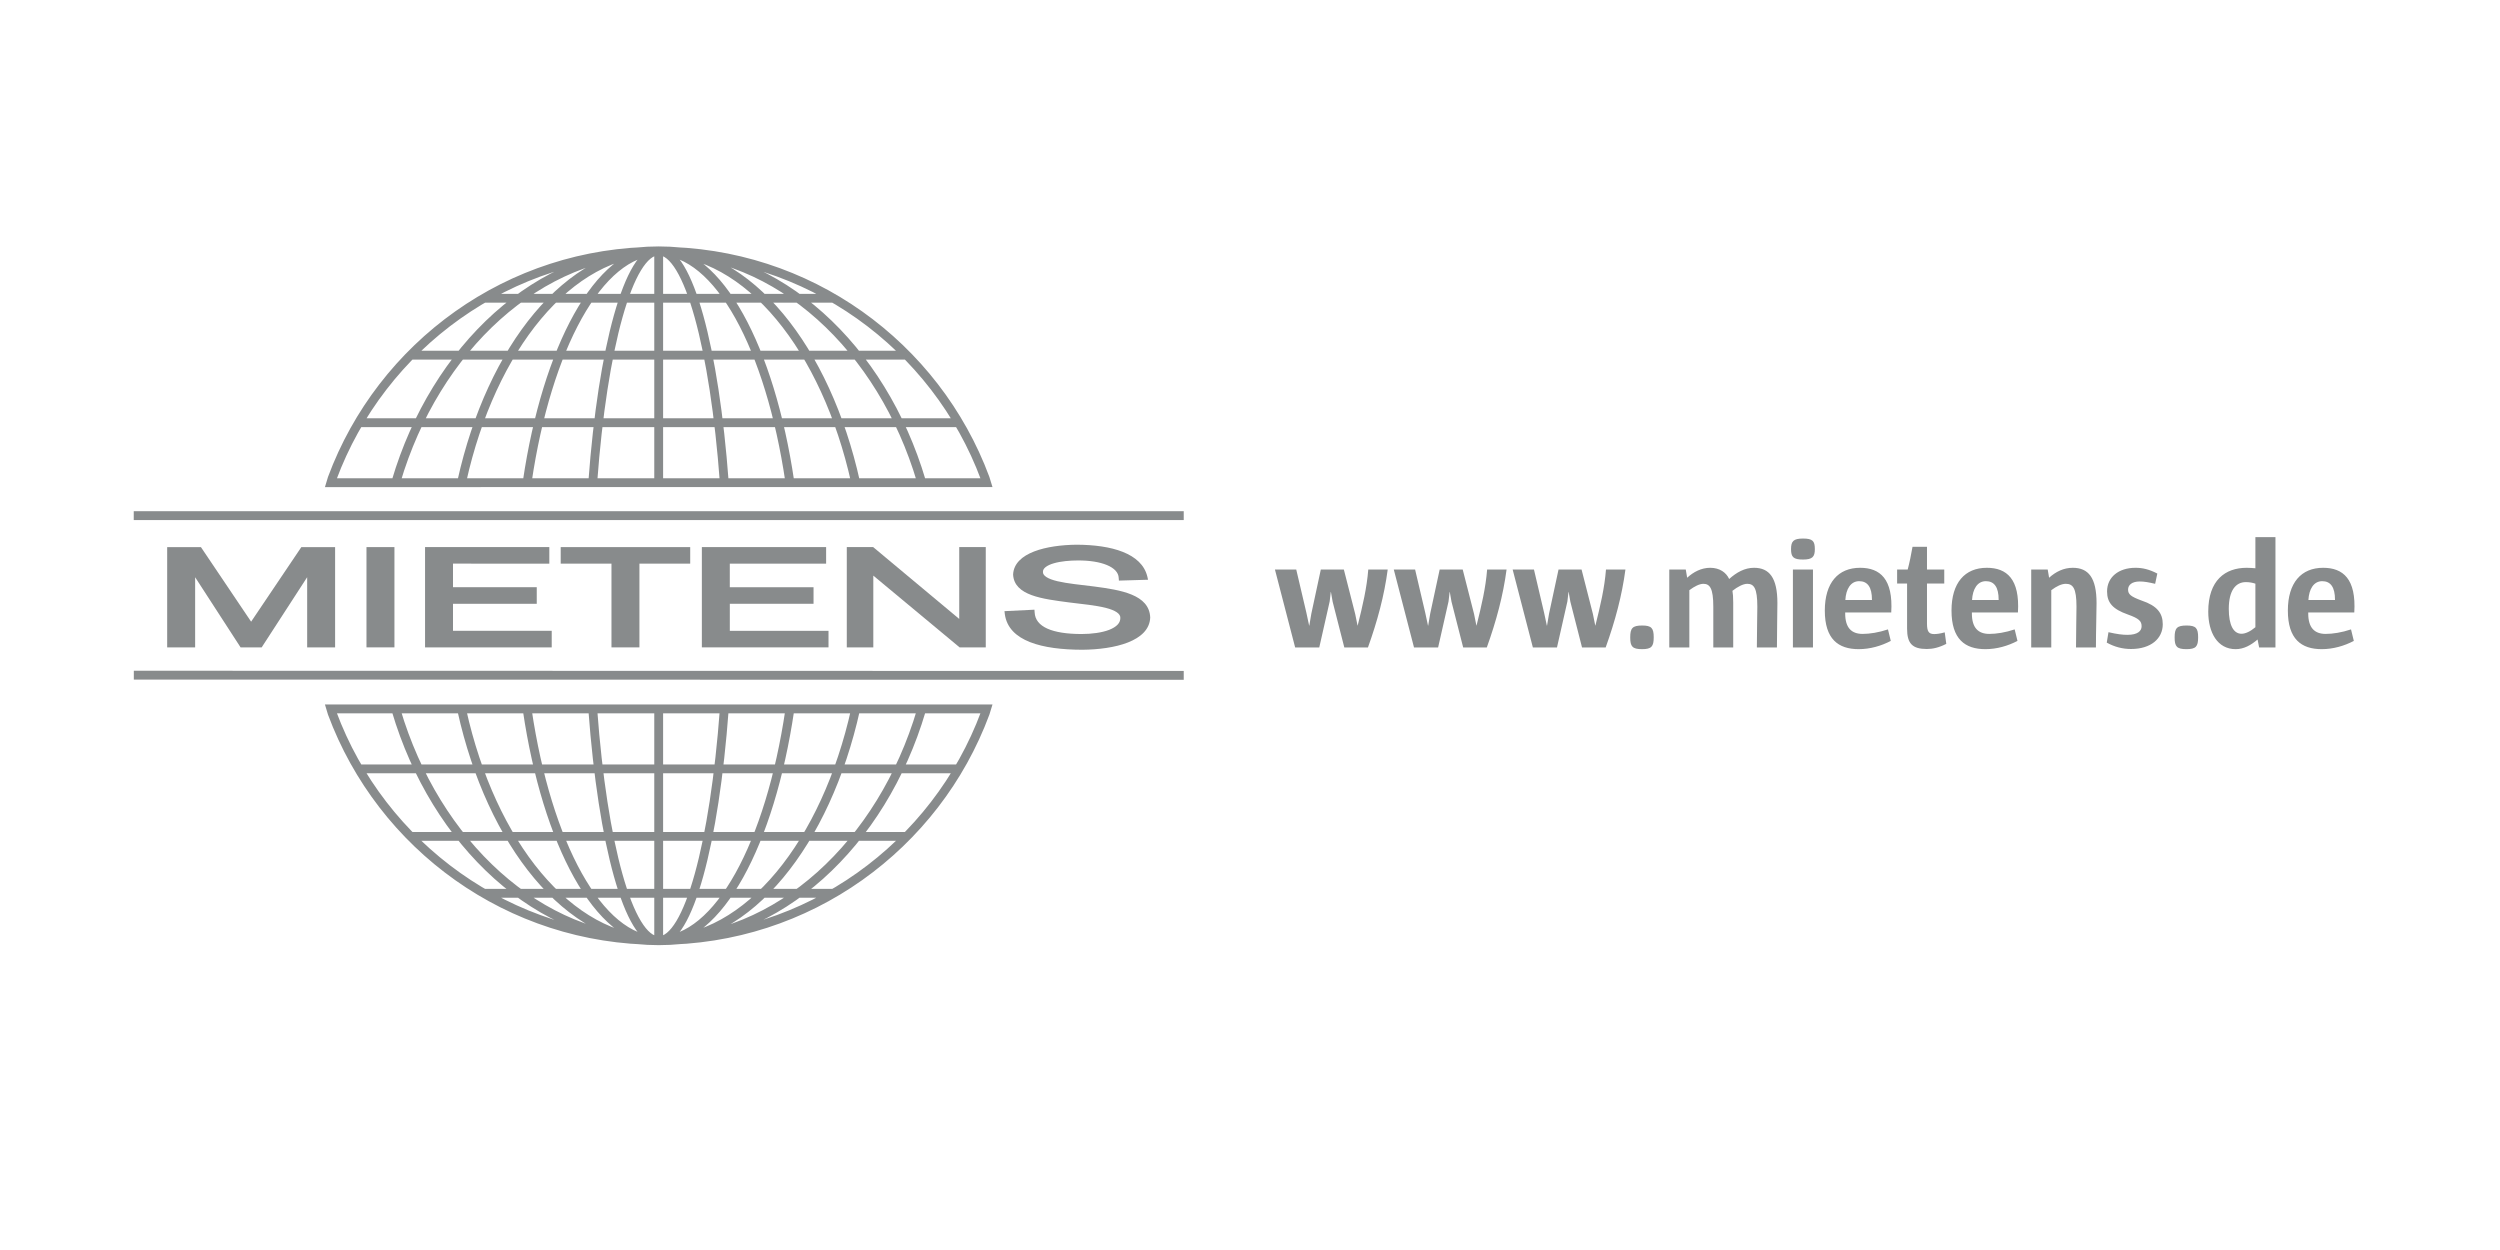 <?xml version="1.0" encoding="UTF-8" standalone="no"?>
<!DOCTYPE svg PUBLIC "-//W3C//DTD SVG 1.1//EN" "http://www.w3.org/Graphics/SVG/1.1/DTD/svg11.dtd">
<svg width="100%" height="100%" viewBox="0 0 5906 2953" version="1.1" xmlns="http://www.w3.org/2000/svg" xmlns:xlink="http://www.w3.org/1999/xlink" xml:space="preserve" xmlns:serif="http://www.serif.com/" style="fill-rule:evenodd;clip-rule:evenodd;stroke-miterlimit:3.864;">
    <g transform="matrix(4.167,0,0,4.167,970.047,893.83)">
        <path d="M0,-13.142L281.3,-13.142M310.543,25.148L-29.674,25.148M41.296,-45.403L239.502,-45.403M140.637,-72.29L140.637,58.399M-8.233,58.399C14.057,-16.918 72.691,-72.29 140.637,-72.29M29.07,58.196C45.785,-17.124 89.676,-72.29 140.637,-72.29M66.141,58.399C77.282,-16.918 106.667,-72.29 140.637,-72.29M103.302,58.399C108.876,-16.918 123.652,-72.29 140.637,-72.29M177.811,58.74C172.237,-16.581 157.615,-72.29 140.637,-72.29M252.249,58.807C235.533,-16.51 191.592,-72.29 140.637,-72.29M289.52,58.196C267.236,-17.124 208.576,-72.29 140.637,-72.29M214.946,58.399C203.805,-16.918 174.607,-72.29 140.637,-72.29M-44.475,56.712C-16.568,-18.503 55.777,-72.094 140.637,-72.094C225.49,-72.094 297.835,-18.503 325.749,56.712L326.494,59.135L-45.207,59.148L-44.475,56.712Z" style="fill:none;fill-rule:nonzero;stroke:rgb(136,139,140);stroke-width:5.01px;"/>
    </g>
    <g transform="matrix(4.167,0,0,4.167,970.047,1921.16)">
        <path d="M0,13.142L281.3,13.142M310.543,-25.148L-29.674,-25.148M41.296,45.403L239.502,45.403M140.637,72.29L140.637,-58.399M-8.233,-58.399C14.057,16.918 72.691,72.29 140.637,72.29M29.07,-58.197C45.785,17.124 89.676,72.29 140.637,72.29M66.141,-58.399C77.282,16.918 106.667,72.29 140.637,72.29M103.302,-58.399C108.876,16.918 123.652,72.29 140.637,72.29M177.811,-58.74C172.237,16.581 157.615,72.29 140.637,72.29M252.249,-58.807C235.533,16.51 191.592,72.29 140.637,72.29M289.52,-58.197C267.236,17.124 208.576,72.29 140.637,72.29M214.946,-58.399C203.805,16.918 174.607,72.29 140.637,72.29M-44.475,-56.712C-16.568,18.503 55.777,72.094 140.637,72.094C225.49,72.094 297.835,18.503 325.749,-56.712L326.494,-59.135L-45.207,-59.148L-44.475,-56.712Z" style="fill:none;fill-rule:nonzero;stroke:rgb(136,139,140);stroke-width:5.01px;"/>
    </g>
    <g transform="matrix(4.167,0,0,4.167,315.945,1595.52)">
        <path d="M0,-90.563L595.275,-90.563M0.045,-0.122L595.275,0" style="fill:none;fill-rule:nonzero;stroke:rgb(136,139,140);stroke-width:5.01px;"/>
    </g>
    <g transform="matrix(4.167,0,0,4.167,725.641,1292.48)">
        <path d="M0,56.85L0,17.059L-25.791,56.85L-37.744,56.85L-63.509,17.081L-63.509,56.85L-79.362,56.85L-79.362,0L-60.23,0L-31.771,42.28L-3.773,0.703L-3.304,0L15.841,0L15.841,56.85L0,56.85Z" style="fill:rgb(136,139,140);fill-rule:nonzero;"/>
    </g>
    <g transform="matrix(4.167,0,0,4.167,865.772,1292.47)">
        <path d="M0,56.844L0,0L15.853,0L15.853,56.844L0,56.844Z" style="fill:rgb(136,139,140);fill-rule:nonzero;"/>
    </g>
    <g transform="matrix(4.167,0,0,4.167,1004.14,1292.46)">
        <path d="M0,56.854L0,0L70.457,0L70.457,9.387L15.847,9.374L15.847,22.754L63.329,22.754L63.329,32.143L15.847,32.143L15.847,47.467L71.811,47.467L71.811,56.854L0,56.854Z" style="fill:rgb(136,139,140);fill-rule:nonzero;"/>
    </g>
    <g transform="matrix(4.167,0,0,4.167,1444.55,1292.48)">
        <path d="M0,56.85L0,9.373L-28.787,9.373L-28.787,0L44.635,0L44.635,9.373L15.847,9.373L15.847,56.85L0,56.85Z" style="fill:rgb(136,139,140);fill-rule:nonzero;"/>
    </g>
    <g transform="matrix(4.167,0,0,4.167,1658.06,1292.44)">
        <path d="M0,56.853L0,0L70.451,0L70.451,9.39L15.841,9.39L15.841,22.763L63.317,22.763L63.317,32.14L15.853,32.14L15.853,47.479L71.804,47.479L71.804,56.853L0,56.853Z" style="fill:rgb(136,139,140);fill-rule:nonzero;"/>
    </g>
    <g transform="matrix(4.167,0,0,4.167,2266.94,1292.45)">
        <path d="M0,56.849L-48.914,16.177L-48.914,56.849L-63.952,56.849L-63.952,0L-48.997,0L-0.206,40.732L-0.206,0L14.839,0L14.839,56.849L0,56.849Z" style="fill:rgb(136,139,140);fill-rule:nonzero;"/>
    </g>
    <g transform="matrix(4.167,0,0,4.167,2373.81,1370.87)">
        <path d="M0,19.212L-0.199,17.499L16.79,16.671L16.905,18.237C17.29,26.423 26.908,30.433 43.422,30.465C49.33,30.465 55.105,29.683 59.218,28.072C63.375,26.404 65.498,24.223 65.486,21.362C65.639,19.058 62.862,17.069 57.202,15.626C51.692,14.24 44.121,13.473 36.505,12.559C21.5,10.57 5.274,8.764 4.69,-3.278C5.294,-15.77 23.931,-19.991 40.605,-20.171C60.5,-20.116 77.502,-15.311 80.767,-2.21L81.198,-0.308L64.677,0.18L64.555,-1.334C64.343,-7.558 54.636,-11.311 41.407,-11.24C37.006,-11.24 31.758,-10.81 27.78,-9.643C23.681,-8.446 21.519,-6.682 21.614,-4.779C21.448,-2.695 24.2,-0.792 29.891,0.542C35.408,1.848 42.991,2.557 50.62,3.513C65.627,5.502 81.973,8.03 82.423,21.143C81.864,34.559 62.219,39.229 43.967,39.383C21.198,39.338 2.098,34.559 0,19.212" style="fill:rgb(136,139,140);fill-rule:nonzero;"/>
    </g>
    <g transform="matrix(4.167,0,0,4.167,3278.34,1457.12)">
        <path d="M0,-26.812L-11.025,-26.812C-11.819,-16.493 -14.2,-6.35 -17.023,4.94L-17.111,4.94L-18.434,-1.587L-24.872,-26.812L-37.926,-26.812L-43.306,-1.763L-44.453,5.028L-44.541,5.028L-46.129,-2.381L-51.862,-26.812L-63.945,-26.812L-52.479,17.376L-38.808,17.376L-32.899,-8.731L-32.281,-14.111L-32.193,-14.111L-31.223,-8.555L-24.608,17.376L-11.201,17.376C-5.821,2.382 -1.94,-12.083 0,-26.812M67.384,-26.812L56.359,-26.812C55.566,-16.493 53.184,-6.35 50.362,4.94L50.274,4.94L48.951,-1.587L42.512,-26.812L29.458,-26.812L24.078,-1.763L22.932,5.028L22.843,5.028L21.256,-2.381L15.523,-26.812L3.439,-26.812L14.905,17.376L28.576,17.376L34.486,-8.731L35.103,-14.111L35.191,-14.111L36.162,-8.555L42.777,17.376L56.183,17.376C61.563,2.382 65.444,-12.083 67.384,-26.812M134.769,-26.812L123.744,-26.812C122.95,-16.493 120.569,-6.35 117.746,4.94L117.658,4.94L116.335,-1.587L109.896,-26.812L96.843,-26.812L91.463,-1.763L90.316,5.028L90.228,5.028L88.64,-2.381L82.907,-26.812L70.824,-26.812L82.29,17.376L95.961,17.376L101.87,-8.731L102.488,-14.111L102.576,-14.111L103.546,-8.555L110.161,17.376L123.567,17.376C128.948,2.382 132.828,-12.083 134.769,-26.812M150.803,11.643C150.803,6.439 149.568,4.94 144.276,4.94C138.72,4.94 137.485,6.439 137.485,11.731C137.485,16.847 138.72,18.346 144.188,18.346C149.568,18.346 150.803,16.847 150.803,11.643M220.922,-7.849C220.922,-22.137 216.335,-27.782 207.692,-27.782C202.4,-27.782 197.813,-25.224 193.58,-21.432C191.904,-25.048 188.288,-27.782 182.819,-27.782C177.792,-27.782 173.294,-25.401 169.766,-22.137L168.972,-26.812L159.623,-26.812L159.623,17.376L171,17.376L171,-15.081C173.911,-17.286 176.822,-18.698 178.938,-18.698C182.643,-18.698 184.583,-16.14 184.583,-5.732L184.583,17.376L195.873,17.376L195.873,-8.114C195.873,-11.289 195.696,-13.317 195.432,-14.729C198.342,-17.022 201.518,-18.698 203.811,-18.698C207.603,-18.698 209.544,-16.316 209.544,-5.732C209.544,-0.617 209.279,8.468 209.279,17.376L220.657,17.376C220.657,7.674 220.922,-2.381 220.922,-7.849M242.151,-38.366C242.151,-42.953 240.916,-44.364 235.447,-44.364C230.067,-44.364 228.656,-42.864 228.656,-38.366C228.656,-33.868 229.979,-32.457 235.447,-32.457C240.828,-32.457 242.151,-34.044 242.151,-38.366M241.092,-26.812L229.714,-26.812L229.714,17.376L241.092,17.376L241.092,-26.812ZM285.465,-2.469C286.611,-21.432 279.114,-27.782 267.825,-27.782C255.388,-27.782 247.803,-19.315 247.803,-3.527C247.803,12.613 255.388,18.346 267.031,18.346C273.469,18.346 279.82,16.494 285.2,13.672L283.612,7.145C278.409,8.909 273.205,9.703 269.236,9.703C262.974,9.703 259.357,6.263 259.357,-1.851L259.357,-2.469L285.465,-2.469ZM274.528,-9.525L259.445,-9.525C259.798,-15.699 262.444,-20.197 267.295,-20.197C272.058,-20.197 274.528,-16.757 274.528,-9.701L274.528,-9.525ZM316.669,15.348L315.787,8.821C312.964,9.615 311.112,9.791 309.789,9.791C306.79,9.791 305.732,8.38 305.732,3.882L305.732,-18.874L315.522,-18.874L315.522,-26.812L305.732,-26.812L305.732,-39.689L297.529,-39.689C296.647,-34.75 295.853,-30.781 294.795,-26.812L288.798,-26.812L288.798,-18.874L294.442,-18.874L294.442,6.704C294.442,15.171 297.441,18.258 305.644,18.258C308.995,18.258 312.523,17.464 316.669,15.348M357.293,-2.469C358.44,-21.432 350.943,-27.782 339.653,-27.782C327.217,-27.782 319.632,-19.315 319.632,-3.527C319.632,12.613 327.217,18.346 338.86,18.346C345.298,18.346 351.649,16.494 357.029,13.672L355.441,7.145C350.237,8.909 345.034,9.703 341.065,9.703C334.802,9.703 331.186,6.263 331.186,-1.851L331.186,-2.469L357.293,-2.469ZM346.357,-9.525L331.274,-9.525C331.627,-15.699 334.273,-20.197 339.124,-20.197C343.887,-20.197 346.357,-16.757 346.357,-9.701L346.357,-9.525ZM401.86,-7.761C401.86,-22.137 397.273,-27.782 388.365,-27.782C383.25,-27.782 378.751,-25.577 374.959,-22.137L374.165,-26.812L364.816,-26.812L364.816,17.376L376.194,17.376L376.194,-15.081C379.104,-17.286 382.015,-18.698 384.396,-18.698C388.453,-18.698 390.482,-16.316 390.482,-5.82C390.482,-0.617 390.217,8.468 390.217,17.376L401.507,17.376C401.507,7.674 401.86,-2.292 401.86,-7.761M439.398,4.234C439.398,-2.116 436.134,-6.261 427.491,-9.172C421.228,-11.465 419.729,-12.788 419.729,-15.434C419.729,-17.904 421.758,-20.021 426.344,-20.021C428.814,-20.021 431.371,-19.58 435.076,-18.698L436.31,-24.519C431.724,-26.9 427.932,-27.782 423.963,-27.782C414.261,-27.782 407.822,-22.402 407.822,-14.376C407.822,-7.937 411.085,-4.321 419.553,-1.322C425.991,0.971 427.402,2.47 427.402,5.381C427.402,8.027 425.197,10.232 419.376,10.232C416.642,10.232 413.643,9.879 408.616,8.733L407.646,14.642C411.967,17.023 416.466,18.258 421.405,18.258C432.783,18.258 439.398,12.261 439.398,4.234M459.445,11.643C459.445,6.439 458.21,4.94 452.918,4.94C447.361,4.94 446.127,6.439 446.127,11.731C446.127,16.847 447.361,18.346 452.83,18.346C458.21,18.346 459.445,16.847 459.445,11.643M503.288,17.376L503.288,-45.158L491.911,-45.158L491.911,-27.518C490.764,-27.606 488.735,-27.782 486.971,-27.782C474.8,-27.782 465.186,-20.726 465.186,-2.91C465.186,8.909 470.39,18.346 480.709,18.346C485.384,18.346 489.441,16.053 493.145,12.878L494.028,17.376L503.288,17.376ZM491.911,5.91C489,8.38 486.178,9.615 484.061,9.615C479.563,9.615 476.828,4.852 476.828,-4.497C476.828,-14.993 480.797,-19.668 486.53,-19.668C488.471,-19.668 490.323,-19.315 491.911,-18.786L491.911,5.91ZM547.979,-2.469C549.126,-21.432 541.629,-27.782 530.339,-27.782C517.903,-27.782 510.318,-19.315 510.318,-3.527C510.318,12.613 517.903,18.346 529.545,18.346C535.984,18.346 542.334,16.494 547.715,13.672L546.127,7.145C540.923,8.909 535.719,9.703 531.75,9.703C525.488,9.703 521.872,6.263 521.872,-1.851L521.872,-2.469L547.979,-2.469ZM537.042,-9.525L521.96,-9.525C522.313,-15.699 524.959,-20.197 529.81,-20.197C534.573,-20.197 537.042,-16.757 537.042,-9.701L537.042,-9.525Z" style="fill:rgb(136,139,140);fill-rule:nonzero;"/>
    </g>
</svg>
